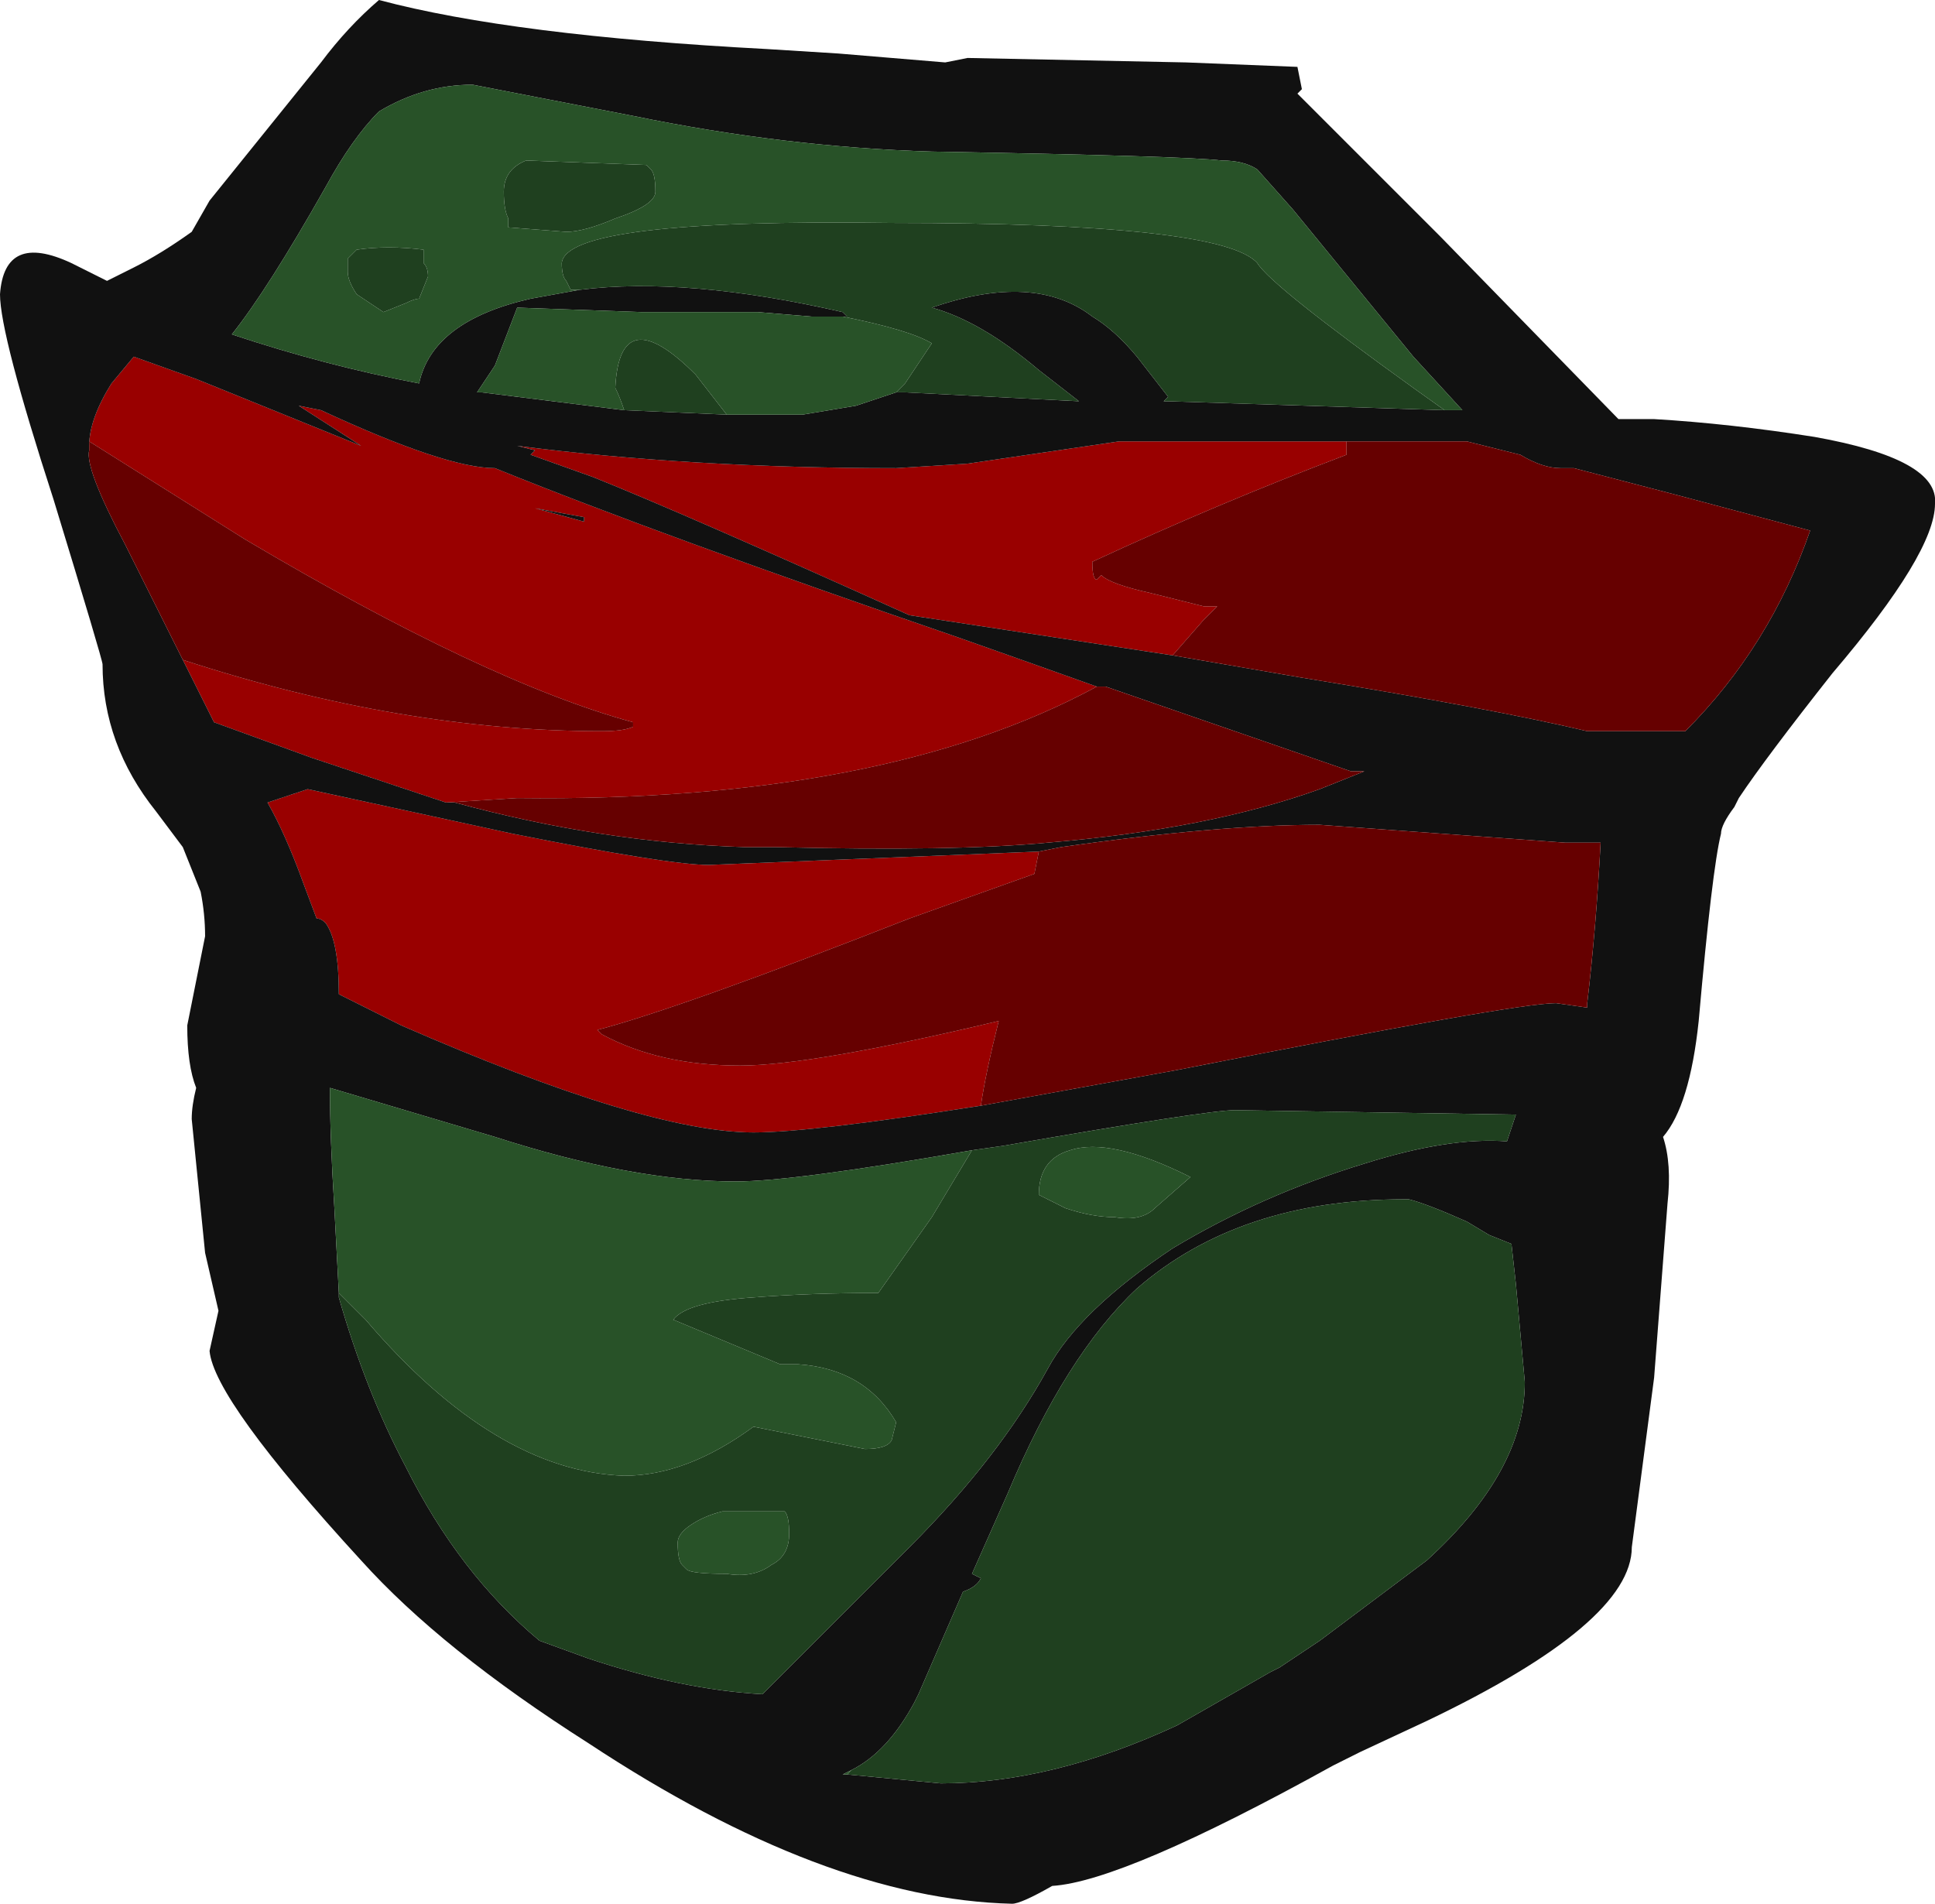 <?xml version="1.0" encoding="UTF-8" standalone="no"?>
<svg xmlns:ffdec="https://www.free-decompiler.com/flash" xmlns:xlink="http://www.w3.org/1999/xlink" ffdec:objectType="shape" height="21.35px" width="21.7px" xmlns="http://www.w3.org/2000/svg">
  <g transform="matrix(1.0, 0.0, 0.0, 1.0, 4.9, -2.65)">
    <path d="M10.2 7.6 L10.2 7.75 Q8.75 8.3 7.35 8.95 7.35 9.15 7.4 9.15 L7.45 9.1 Q7.55 9.2 8.0 9.3 L8.6 9.45 8.75 9.45 8.6 9.6 8.25 10.0 5.3 9.55 Q2.75 8.4 1.75 8.0 L1.05 7.75 1.1 7.7 0.9 7.65 Q2.85 7.9 5.15 7.9 L5.95 7.85 7.65 7.6 10.2 7.6 M6.75 12.2 L6.7 12.45 5.3 12.95 Q2.75 13.95 1.8 14.2 L1.85 14.25 Q2.5 14.6 3.4 14.6 4.2 14.6 6.3 14.1 6.15 14.7 6.1 15.05 4.2 15.35 3.55 15.35 2.35 15.35 -0.4 14.15 L-1.1 13.8 Q-1.1 13.2 -1.25 13.0 -1.3 12.95 -1.35 12.95 L-1.5 12.55 Q-1.7 12.0 -1.9 11.65 L-1.45 11.5 0.85 12.0 Q2.6 12.35 3.05 12.35 L6.75 12.2 M1.65 8.45 L1.1 8.35 1.65 8.5 1.65 8.45 M-2.85 10.05 Q-0.4 10.85 1.85 10.85 2.1 10.85 2.2 10.8 L2.2 10.75 Q0.55 10.3 -2.15 8.7 L-3.9 7.6 -3.9 7.65 Q-3.9 7.35 -3.65 6.95 L-3.4 6.65 -2.7 6.9 -0.85 7.65 -1.55 7.2 -1.3 7.25 Q0.1 7.9 0.65 7.9 2.5 8.65 5.85 9.8 6.7 10.1 7.4 10.35 5.0 11.65 0.9 11.6 L0.1 11.65 Q-0.65 11.4 -1.4 11.15 L-2.5 10.75 -2.85 10.05" fill="#990000" fill-rule="evenodd" stroke="none"/>
    <path d="M16.8 8.3 Q16.8 8.85 15.65 10.2 14.9 11.15 14.6 11.6 L14.55 11.7 Q14.4 11.9 14.4 12.0 14.3 12.4 14.15 14.1 14.05 15.05 13.75 15.4 13.85 15.7 13.8 16.15 L13.65 18.1 13.4 20.0 Q13.4 20.85 11.1 21.95 L10.35 22.3 10.05 22.45 Q7.7 23.75 6.9 23.8 6.55 24.0 6.45 24.0 4.35 23.95 1.7 22.2 0.05 21.15 -0.85 20.15 -2.5 18.35 -2.55 17.8 L-2.45 17.35 -2.6 16.7 -2.75 15.2 Q-2.75 15.05 -2.7 14.85 -2.8 14.6 -2.8 14.15 L-2.6 13.15 Q-2.6 12.9 -2.65 12.65 L-2.85 12.15 -3.15 11.75 Q-3.75 11.0 -3.75 10.1 -3.75 10.05 -4.3 8.25 -4.9 6.4 -4.9 5.95 -4.85 5.25 -4.1 5.6 L-3.7 5.8 -3.4 5.65 Q-3.1 5.5 -2.75 5.25 L-2.55 4.9 -1.3 3.35 Q-1.0 2.95 -0.65 2.65 0.85 3.05 3.7 3.2 L4.5 3.25 5.7 3.35 5.95 3.3 8.4 3.35 9.65 3.4 9.7 3.65 9.65 3.7 11.25 5.3 13.25 7.35 13.65 7.35 Q14.5 7.4 15.45 7.55 16.85 7.8 16.8 8.3 M8.25 10.0 L9.7 10.25 Q11.85 10.6 12.9 10.85 L14.0 10.85 Q14.95 9.9 15.4 8.6 L13.9 8.2 12.75 7.9 12.6 7.9 Q12.4 7.9 12.15 7.75 L11.55 7.6 10.2 7.6 7.65 7.6 5.95 7.85 5.15 7.9 Q2.85 7.9 0.9 7.65 L1.1 7.7 1.05 7.75 1.75 8.0 Q2.75 8.4 5.3 9.55 L8.25 10.0 M6.1 15.05 L8.3 14.65 Q12.1 13.9 12.55 13.9 L12.9 13.95 12.9 13.9 Q13.0 13.05 13.05 12.1 L12.65 12.1 9.9 11.9 Q8.75 11.9 7.0 12.15 L6.75 12.2 3.05 12.35 Q2.6 12.35 0.85 12.0 L-1.45 11.5 -1.9 11.65 Q-1.7 12.0 -1.5 12.55 L-1.35 12.95 Q-1.3 12.95 -1.25 13.0 -1.1 13.2 -1.1 13.8 L-0.4 14.15 Q2.35 15.35 3.55 15.35 4.2 15.35 6.1 15.05 M5.15 7.05 L5.25 7.05 7.2 7.15 6.75 6.8 Q6.1 6.25 5.55 6.1 6.7 5.7 7.35 6.2 7.6 6.35 7.85 6.65 L8.2 7.1 8.15 7.15 8.2 7.15 11.3 7.25 11.5 7.25 10.95 6.65 9.6 5.0 9.2 4.55 Q9.05 4.45 8.8 4.45 8.4 4.4 5.55 4.35 3.9 4.3 2.2 3.95 L0.4 3.6 Q-0.15 3.6 -0.65 3.9 -0.95 4.2 -1.25 4.75 -1.9 5.9 -2.3 6.4 -1.25 6.75 -0.2 6.95 -0.05 6.25 1.05 6.0 L1.6 5.9 Q2.8 5.75 4.55 6.15 L4.6 6.2 4.55 6.2 4.2 6.2 3.6 6.15 2.3 6.15 0.9 6.1 0.65 6.75 0.45 7.05 0.5 7.05 2.1 7.25 3.25 7.3 4.1 7.3 4.7 7.2 Q5.0 7.1 5.15 7.05 M1.65 8.45 L1.65 8.5 1.1 8.35 1.65 8.45 M-2.85 10.05 L-2.5 10.75 -1.4 11.15 Q-0.65 11.4 0.1 11.65 L0.2 11.65 Q1.85 12.1 3.45 12.15 L3.8 12.15 Q5.8 12.2 6.85 12.1 8.65 11.95 9.9 11.5 L10.4 11.3 10.25 11.3 7.5 10.35 7.4 10.35 Q6.7 10.1 5.85 9.8 2.5 8.65 0.65 7.9 0.1 7.9 -1.3 7.25 L-1.55 7.2 -0.85 7.65 -2.7 6.9 -3.4 6.65 -3.65 6.95 Q-3.9 7.35 -3.9 7.65 L-3.9 7.7 Q-3.95 7.9 -3.5 8.75 L-2.85 10.05 M4.6 22.55 L5.65 22.65 Q6.9 22.65 8.3 22.0 L9.35 21.4 9.45 21.35 9.9 21.05 11.1 20.15 Q12.2 19.15 12.2 18.15 L12.1 17.05 12.05 16.6 11.8 16.5 11.55 16.35 Q11.1 16.15 10.9 16.1 L10.85 16.1 Q9.0 16.1 7.85 17.1 7.05 17.85 6.4 19.4 L6.0 20.3 6.1 20.35 Q6.05 20.45 5.9 20.5 L5.4 21.65 5.35 21.75 Q5.05 22.3 4.65 22.5 L4.55 22.55 4.6 22.55 M-1.1 17.15 L-1.1 17.2 Q-0.8 18.25 -0.35 19.1 0.25 20.3 1.15 21.05 L1.7 21.25 Q2.75 21.6 3.65 21.65 L5.3 20.0 Q6.3 19.0 6.85 18.0 7.2 17.35 8.25 16.65 9.25 16.05 10.4 15.7 11.35 15.4 12.0 15.45 L12.1 15.15 8.95 15.1 Q8.65 15.1 6.35 15.5 L6.0 15.55 Q4.0 15.9 3.35 15.9 2.2 15.9 0.65 15.4 L-1.2 14.85 Q-1.2 15.4 -1.15 16.2 L-1.1 17.15" fill="#111111" fill-rule="evenodd" stroke="none"/>
    <path d="M10.2 7.6 L11.55 7.6 12.15 7.75 Q12.4 7.9 12.6 7.9 L12.75 7.9 13.9 8.2 15.4 8.6 Q14.95 9.9 14.0 10.85 L12.9 10.85 Q11.85 10.6 9.7 10.25 L8.25 10.0 8.6 9.6 8.75 9.45 8.6 9.45 8.0 9.3 Q7.55 9.2 7.45 9.1 L7.4 9.15 Q7.35 9.15 7.35 8.95 8.75 8.3 10.2 7.75 L10.2 7.6 M6.75 12.2 L7.0 12.15 Q8.75 11.9 9.9 11.9 L12.65 12.1 13.05 12.1 Q13.0 13.05 12.9 13.9 L12.9 13.95 12.55 13.9 Q12.1 13.9 8.3 14.65 L6.1 15.05 Q6.15 14.7 6.3 14.1 4.2 14.6 3.4 14.6 2.5 14.6 1.85 14.25 L1.8 14.2 Q2.75 13.95 5.3 12.95 L6.7 12.45 6.75 12.2 M-3.9 7.65 L-3.9 7.6 -2.15 8.7 Q0.55 10.3 2.2 10.75 L2.2 10.8 Q2.1 10.85 1.85 10.85 -0.4 10.85 -2.85 10.05 L-3.5 8.75 Q-3.95 7.9 -3.9 7.7 L-3.9 7.65 M0.1 11.65 L0.9 11.6 Q5.0 11.65 7.4 10.35 L7.5 10.35 10.25 11.3 10.4 11.3 9.9 11.5 Q8.65 11.95 6.85 12.1 5.8 12.2 3.8 12.15 L3.45 12.15 Q1.85 12.1 0.2 11.65 L0.1 11.65" fill="#660000" fill-rule="evenodd" stroke="none"/>
    <path d="M8.15 7.15 L8.2 7.1 7.85 6.65 Q7.6 6.35 7.35 6.2 6.7 5.7 5.55 6.1 6.1 6.25 6.75 6.8 L7.2 7.15 5.25 7.05 5.15 7.05 5.25 6.95 5.55 6.5 Q5.3 6.35 4.55 6.2 L4.6 6.2 4.55 6.15 Q2.8 5.75 1.6 5.9 L1.5 5.9 1.45 5.8 Q1.4 5.75 1.4 5.6 1.45 5.1 5.1 5.15 8.8 5.15 9.2 5.6 9.35 5.85 10.95 7.0 L11.3 7.25 8.2 7.15 8.15 7.15 M3.25 7.3 L2.1 7.25 Q2.05 7.1 2.0 7.0 2.05 6.0 2.9 6.85 L3.25 7.3 M1.45 5.25 L0.8 5.2 0.8 5.1 Q0.75 5.0 0.75 4.8 0.75 4.55 1.0 4.45 L2.35 4.5 2.4 4.55 Q2.45 4.6 2.45 4.8 2.45 4.95 2.0 5.1 1.65 5.25 1.45 5.25 M4.65 22.5 Q5.05 22.3 5.35 21.75 L5.4 21.65 5.9 20.5 Q6.05 20.45 6.1 20.35 L6.0 20.3 6.4 19.4 Q7.05 17.85 7.85 17.1 9.0 16.1 10.85 16.1 L10.9 16.1 Q11.1 16.15 11.55 16.35 L11.8 16.5 12.05 16.6 12.1 17.05 12.2 18.15 Q12.2 19.15 11.1 20.15 L9.9 21.05 9.45 21.35 9.35 21.4 8.3 22.0 Q6.9 22.65 5.65 22.65 L4.6 22.55 4.65 22.5 M8.05 16.2 L8.45 15.85 Q7.55 15.4 7.1 15.55 6.75 15.65 6.75 16.05 6.85 16.1 7.05 16.2 7.35 16.3 7.6 16.3 7.9 16.35 8.05 16.2 M6.0 15.55 L6.35 15.5 Q8.65 15.1 8.95 15.1 L12.1 15.15 12.0 15.45 Q11.35 15.4 10.4 15.7 9.25 16.05 8.25 16.65 7.2 17.35 6.85 18.0 6.3 19.0 5.3 20.0 L3.65 21.65 Q2.75 21.6 1.7 21.25 L1.15 21.05 Q0.25 20.3 -0.35 19.1 -0.8 18.25 -1.1 17.2 L-1.1 17.15 -0.8 17.45 Q0.65 19.15 2.1 19.2 2.8 19.2 3.55 18.65 L4.8 18.9 Q5.05 18.9 5.1 18.8 L5.15 18.6 Q4.8 18.0 4.05 17.95 L3.85 17.95 Q3.25 17.7 2.65 17.45 2.8 17.25 3.55 17.2 4.2 17.15 4.95 17.15 L5.55 16.3 6.0 15.55 M2.75 20.2 L2.8 20.25 Q2.85 20.3 3.25 20.3 3.55 20.35 3.75 20.2 3.95 20.1 3.95 19.85 3.95 19.65 3.9 19.6 L3.2 19.6 Q3.0 19.65 2.85 19.75 2.7 19.85 2.7 19.95 2.7 20.15 2.75 20.2 M-0.15 5.6 Q-0.1 5.65 -0.1 5.75 L-0.2 6.0 Q-0.25 6.0 -0.35 6.05 L-0.6 6.15 -0.9 5.95 Q-1.0 5.8 -1.0 5.7 L-1.0 5.55 -0.9 5.45 Q-0.55 5.4 -0.15 5.45 L-0.15 5.6" fill="#1f401f" fill-rule="evenodd" stroke="none"/>
    <path d="M8.15 7.15 L8.2 7.15 8.15 7.15 M11.3 7.25 L10.95 7.0 Q9.35 5.85 9.2 5.6 8.8 5.15 5.1 5.15 1.45 5.1 1.4 5.6 1.4 5.75 1.45 5.8 L1.5 5.9 1.6 5.9 1.05 6.0 Q-0.05 6.25 -0.2 6.95 -1.25 6.75 -2.3 6.4 -1.9 5.9 -1.25 4.75 -0.95 4.2 -0.65 3.9 -0.15 3.6 0.4 3.6 L2.2 3.95 Q3.9 4.3 5.55 4.35 8.4 4.4 8.8 4.45 9.05 4.45 9.2 4.55 L9.6 5.0 10.95 6.65 11.5 7.25 11.3 7.25 M4.55 6.2 Q5.3 6.35 5.55 6.5 L5.25 6.95 5.15 7.05 Q5.0 7.1 4.7 7.2 L4.1 7.3 3.25 7.3 2.9 6.85 Q2.05 6.0 2.0 7.0 2.05 7.1 2.1 7.25 L0.5 7.05 0.45 7.05 0.65 6.75 0.9 6.1 2.3 6.15 3.6 6.15 4.2 6.2 4.55 6.2 M1.45 5.25 Q1.65 5.25 2.0 5.1 2.45 4.95 2.45 4.8 2.45 4.6 2.4 4.55 L2.35 4.5 1.0 4.45 Q0.75 4.55 0.75 4.8 0.75 5.0 0.8 5.1 L0.8 5.2 1.45 5.25 M4.65 22.5 L4.6 22.55 4.55 22.55 4.65 22.5 M8.05 16.2 Q7.9 16.35 7.6 16.3 7.35 16.3 7.05 16.2 6.85 16.1 6.75 16.05 6.75 15.65 7.1 15.55 7.55 15.4 8.45 15.85 L8.05 16.2 M6.0 15.55 L5.55 16.3 4.95 17.15 Q4.2 17.15 3.55 17.2 2.8 17.25 2.65 17.45 3.25 17.7 3.85 17.95 L4.05 17.95 Q4.8 18.0 5.15 18.6 L5.1 18.8 Q5.05 18.9 4.8 18.9 L3.55 18.65 Q2.8 19.2 2.1 19.2 0.65 19.15 -0.8 17.45 L-1.1 17.15 -1.15 16.2 Q-1.2 15.4 -1.2 14.85 L0.65 15.4 Q2.2 15.9 3.35 15.9 4.0 15.9 6.0 15.55 M2.75 20.2 Q2.7 20.15 2.7 19.95 2.7 19.85 2.85 19.75 3.0 19.65 3.2 19.6 L3.9 19.6 Q3.95 19.65 3.95 19.85 3.95 20.1 3.75 20.2 3.55 20.35 3.25 20.3 2.85 20.3 2.8 20.25 L2.75 20.2 M-0.15 5.6 L-0.15 5.45 Q-0.55 5.4 -0.9 5.45 L-1.0 5.55 -1.0 5.7 Q-1.0 5.8 -0.9 5.95 L-0.6 6.15 -0.35 6.05 Q-0.25 6.0 -0.2 6.0 L-0.1 5.75 Q-0.1 5.65 -0.15 5.6" fill="#285228" fill-rule="evenodd" stroke="none"/>
  </g>
</svg>
